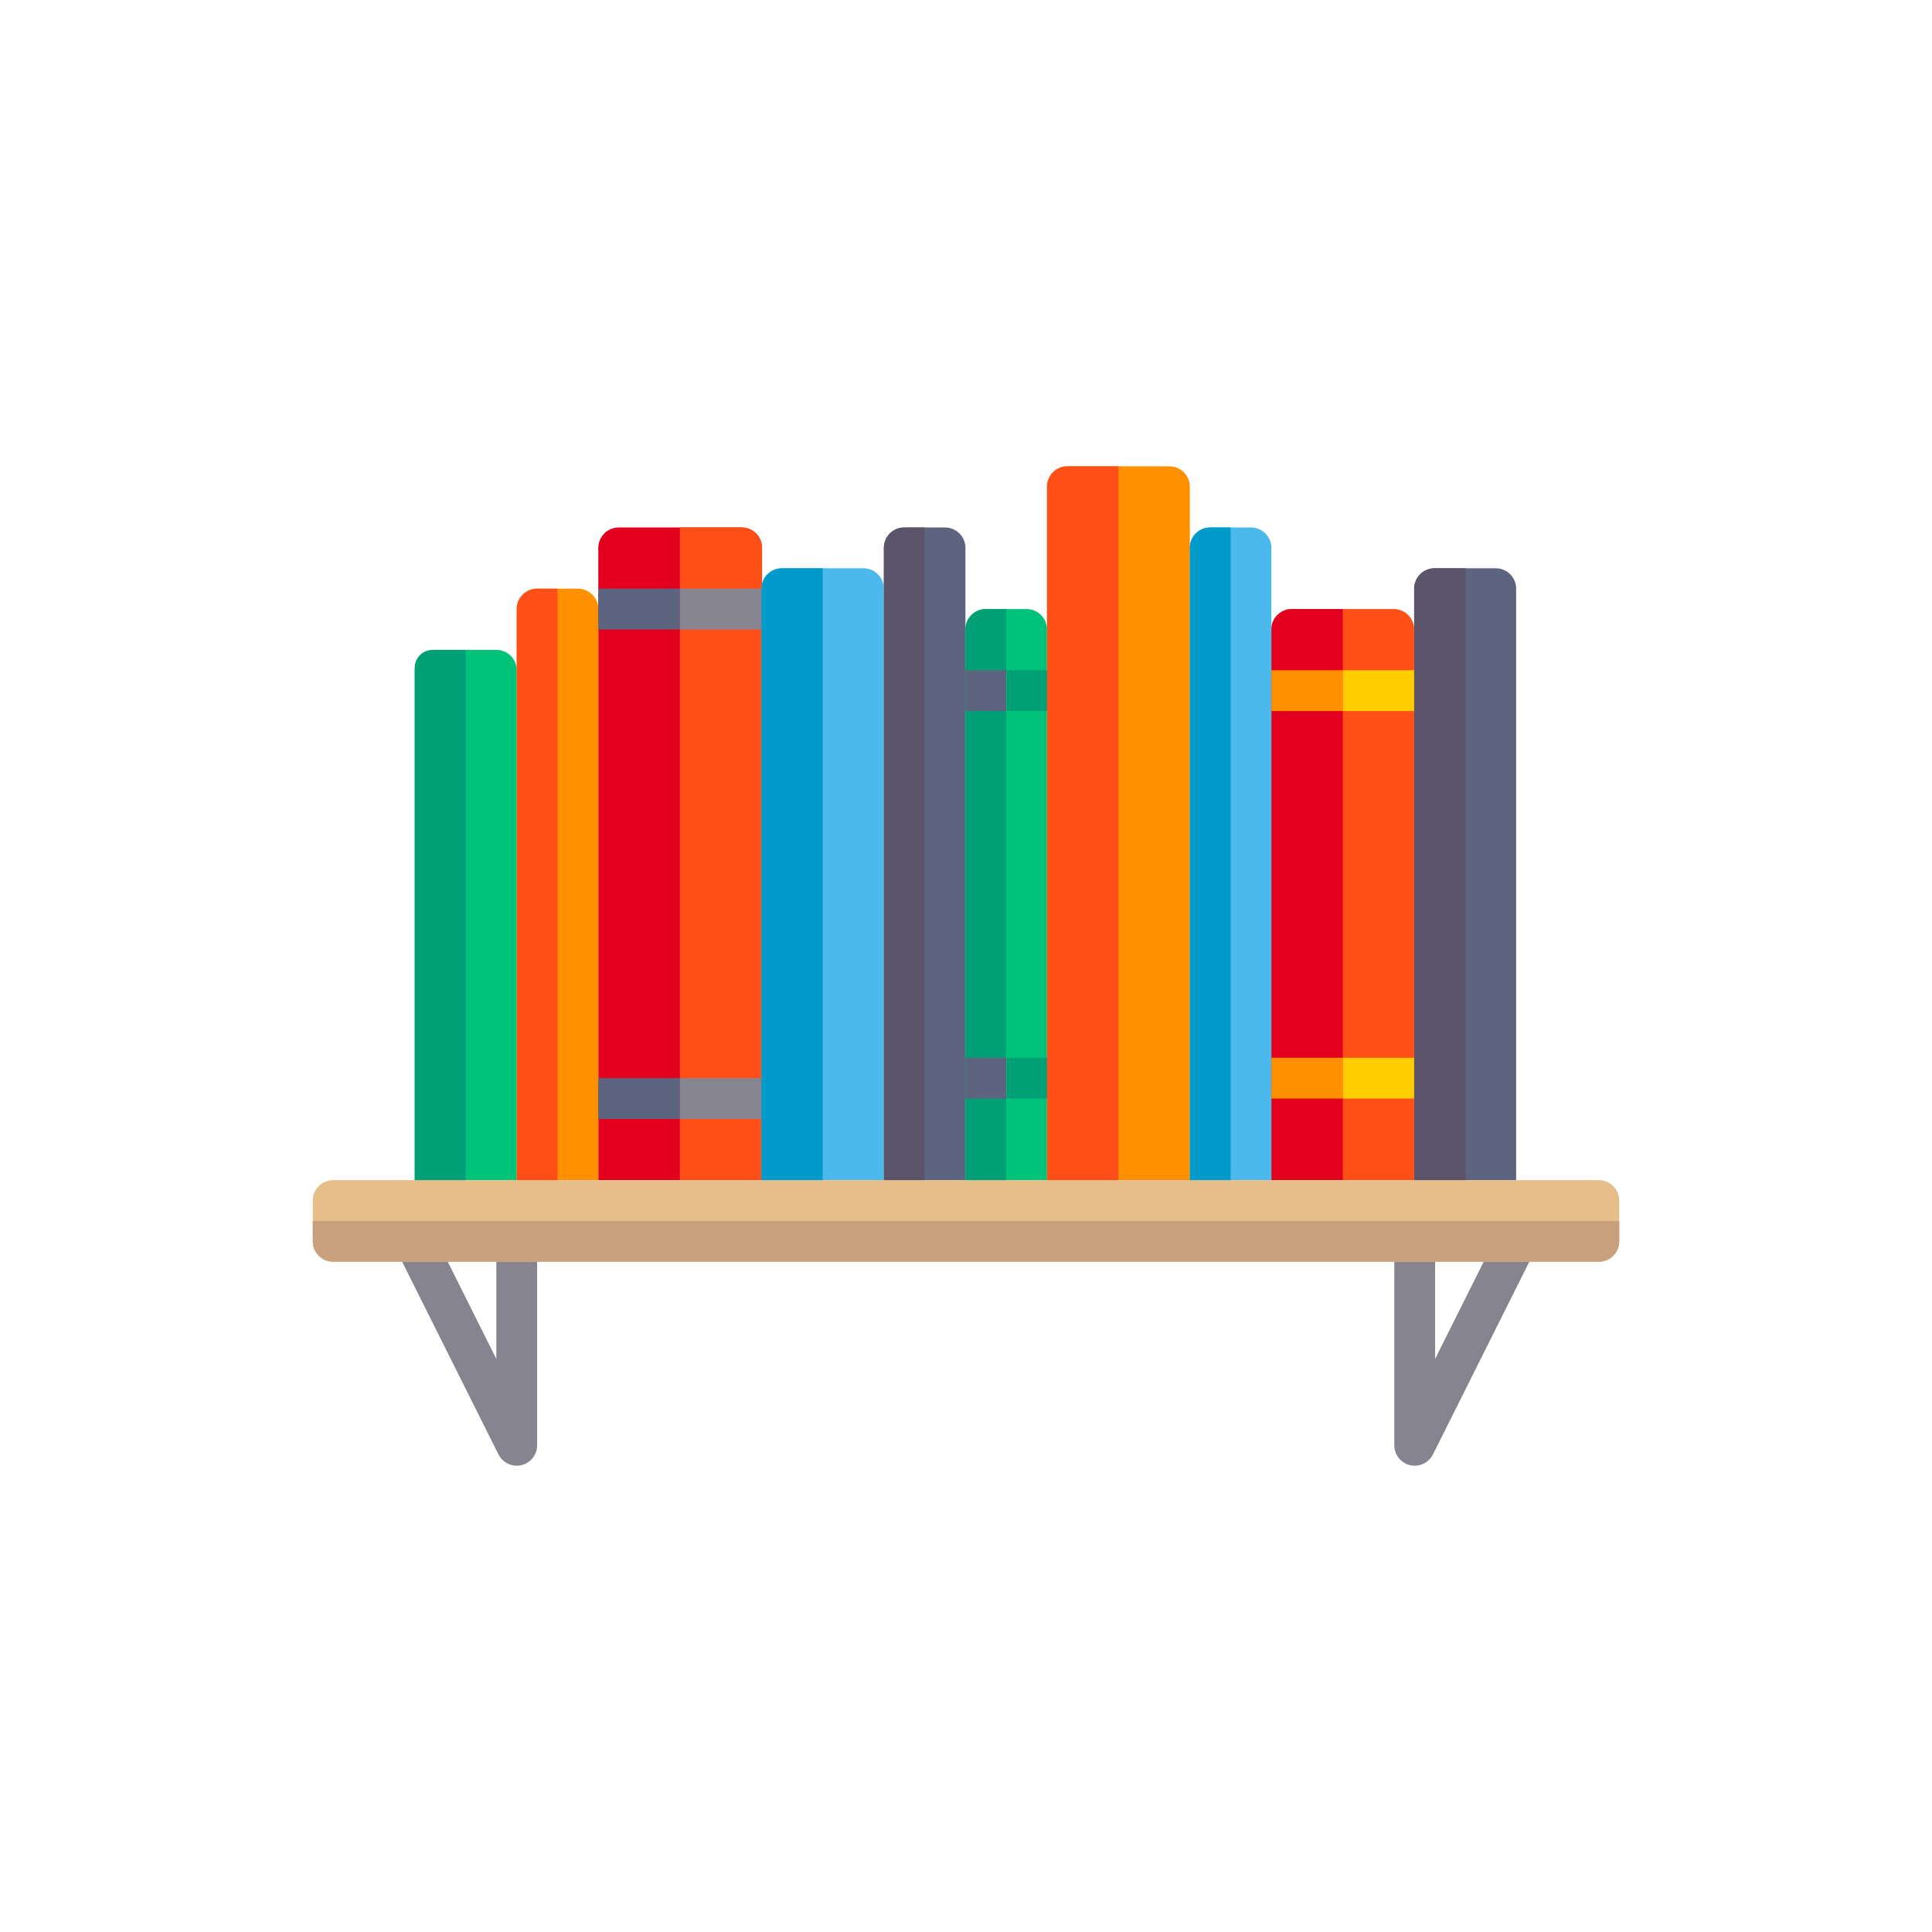 <?xml version="1.0" encoding="utf-8"?>
<!-- Generator: Adobe Illustrator 16.0.0, SVG Export Plug-In . SVG Version: 6.00 Build 0)  -->
<!DOCTYPE svg PUBLIC "-//W3C//DTD SVG 1.1//EN" "http://www.w3.org/Graphics/SVG/1.1/DTD/svg11.dtd">
<svg version="1.1" id="Layer_1" xmlns="http://www.w3.org/2000/svg" xmlns:xlink="http://www.w3.org/1999/xlink" x="0px" y="0px"
	 width="350px" height="350px" viewBox="0 0 350 350" enable-background="new 0 0 350 350" xml:space="preserve">
<g>
	<g>
		<path fill="#FF4F19" d="M252.493,110.338h-18.475c-2.041,0-3.695,1.654-3.695,3.695v99.764h25.865v-99.764
			C256.188,111.992,254.534,110.338,252.493,110.338z"/>
	</g>
	<g>
		<path fill="#E3001E" d="M243.256,110.338h-9.237c-2.041,0-3.695,1.654-3.695,3.695v99.764h12.933V110.338z"/>
	</g>
	<g>
		<path fill="#E3001E" d="M134.355,95.558h-22.271c-2.041,0-3.695,1.654-3.695,3.695v114.544h29.661V99.253
			C138.05,97.212,136.396,95.558,134.355,95.558z"/>
	</g>
	<g>
		<path fill="#FF4F19" d="M134.355,95.558h-11.186v118.239h14.881V99.253C138.05,97.212,136.396,95.558,134.355,95.558z"/>
	</g>
	<g>
		<g>
			<path fill="#868491" d="M93.609,265.526c-1.375,0-2.67-0.77-3.305-2.042l-18.475-36.949c-0.913-1.826-0.173-4.046,1.653-4.959
				c1.822-0.908,4.045-0.173,4.958,1.653l11.475,22.951v-21.298c0-2.041,1.652-3.696,3.695-3.696s3.695,1.655,3.695,3.696v36.949
				c0,1.714-1.18,3.202-2.847,3.596C94.176,265.495,93.891,265.526,93.609,265.526z"/>
		</g>
	</g>
	<g>
		<g>
			<path fill="#868491" d="M256.289,265.526c-0.28,0-0.566-0.031-0.848-0.099c-1.667-0.394-2.847-1.882-2.847-3.596v-36.949
				c0-2.041,1.652-3.696,3.694-3.696c2.043,0,3.695,1.655,3.695,3.696v21.298l11.475-22.951c0.916-1.826,3.132-2.562,4.958-1.653
				c1.826,0.914,2.565,3.133,1.653,4.959l-18.476,36.949C258.96,264.757,257.664,265.526,256.289,265.526z"/>
		</g>
	</g>
	<g>
		<path fill="#5D647F" d="M171.204,95.558h-7.39c-2.041,0-3.695,1.654-3.695,3.695v114.544h14.78V99.253
			C174.899,97.212,173.244,95.558,171.204,95.558z"/>
	</g>
	<g>
		<path fill="#4BB9EC" d="M226.629,95.558h-7.39c-2.041,0-3.695,1.654-3.695,3.695v114.544h14.779V99.253
			C230.323,97.212,228.669,95.558,226.629,95.558z"/>
	</g>
	<g>
		<path fill="#FF9100" d="M104.694,106.643h-7.39c-2.041,0-3.695,1.655-3.695,3.695v103.056c0,0.223,0.181,0.403,0.404,0.403h14.376
			V110.338C108.389,108.297,106.735,106.643,104.694,106.643z"/>
	</g>
	<g>
		<path fill="#00C37A" d="M89.915,117.728H78.83c-2.041,0-3.695,1.655-3.695,3.695v92.374h18.475v-92.374
			C93.609,119.382,91.955,117.728,89.915,117.728z"/>
	</g>
	<g>
		<path fill="#5D647F" d="M270.968,102.948h-11.084c-2.041,0-3.695,1.654-3.695,3.695v107.154h18.476V106.643
			C274.664,104.602,273.009,102.948,270.968,102.948z"/>
	</g>
	<g>
		<path fill="#FF9100" d="M211.849,84.473h-18.475c-2.041,0-3.695,1.655-3.695,3.695v125.629h25.865V88.168
			C215.544,86.127,213.89,84.473,211.849,84.473z"/>
	</g>
	<g>
		<path fill="#00C37A" d="M185.983,110.338h-7.39c-2.041,0-3.695,1.654-3.695,3.695v99.764h14.78v-99.764
			C189.679,111.992,188.024,110.338,185.983,110.338z"/>
	</g>
	<g>
		<path fill="#4BB9EC" d="M156.424,102.948h-14.78c-2.041,0-3.695,1.654-3.695,3.695v107.154h22.17V106.643
			C160.119,104.602,158.464,102.948,156.424,102.948z"/>
	</g>
	<g>
		<path fill="#E6BE8A" d="M289.646,228.576H60.354c-2.041,0-3.695-1.653-3.695-3.693v-7.391c0-2.041,1.654-3.695,3.695-3.695
			h229.291c2.041,0,3.695,1.654,3.695,3.695v7.391C293.341,226.923,291.687,228.576,289.646,228.576z"/>
	</g>
	<g>
		<rect x="108.389" y="106.643" fill="#5D647F" width="14.78" height="7.39"/>
	</g>
	<g>
		<rect x="123.169" y="106.643" fill="#868491" width="14.779" height="7.39"/>
	</g>
	<g>
		<rect x="108.389" y="195.322" fill="#5D647F" width="14.78" height="7.39"/>
	</g>
	<g>
		<rect x="123.169" y="195.322" fill="#868491" width="14.779" height="7.39"/>
	</g>
	<g>
		<g>
			<rect x="182.39" y="121.423" fill="#00A077" width="7.391" height="7.39"/>
		</g>
	</g>
	<g>
		<g>
			<rect x="182.39" y="191.627" fill="#00A077" width="7.391" height="7.391"/>
		</g>
	</g>
	<g>
		<g>
			<rect x="230.323" y="121.423" fill="#FF9100" width="12.933" height="7.39"/>
		</g>
	</g>
	<g>
		<g>
			<rect x="230.323" y="191.627" fill="#FF9100" width="12.933" height="7.391"/>
		</g>
	</g>
	<g>
		<g>
			<rect x="243.256" y="121.423" fill="#FFCD00" width="12.933" height="7.39"/>
		</g>
	</g>
	<g>
		<g>
			<rect x="243.256" y="191.627" fill="#FFCD00" width="12.933" height="7.391"/>
		</g>
	</g>
	<g>
		<path fill="#009BCA" d="M137.949,106.643v107.154h11.085V102.948h-7.39C139.604,102.948,137.949,104.602,137.949,106.643z"/>
	</g>
	<g>
		<path fill="#FF4F19" d="M93.609,213.797h7.39V106.643h-3.695c-2.041,0-3.695,1.655-3.695,3.695V213.797z"/>
	</g>
	<g>
		<path fill="#00A077" d="M75.134,213.797h9.237v-96.069h-6.005c-1.785,0-3.232,1.447-3.232,3.232V213.797z"/>
	</g>
	<g>
		<path fill="#5C546A" d="M160.119,213.797h7.39V95.558h-3.695c-2.041,0-3.695,1.654-3.695,3.695V213.797z"/>
	</g>
	<g>
		<path fill="#00A077" d="M174.899,213.797h7.39V110.338h-3.695c-2.041,0-3.695,1.654-3.695,3.695V213.797z"/>
	</g>
	<g>
		<g>
			<rect x="174.899" y="121.423" fill="#5D647F" width="7.39" height="7.39"/>
		</g>
	</g>
	<g>
		<g>
			<rect x="174.899" y="191.627" fill="#5D647F" width="7.39" height="7.391"/>
		</g>
	</g>
	<g>
		<path fill="#FF4F19" d="M189.679,213.797h12.933V84.473h-9.237c-2.041,0-3.695,1.655-3.695,3.695V213.797z"/>
	</g>
	<g>
		<path fill="#009BCA" d="M222.934,95.558h-3.694c-2.041,0-3.695,1.654-3.695,3.695v114.544h7.39V95.558z"/>
	</g>
	<g>
		<path fill="#5C546A" d="M265.527,102.948h-5.644c-2.041,0-3.695,1.654-3.695,3.695v107.154h9.339V102.948z"/>
	</g>
	<g>
		<path fill="#C9A07C" d="M56.66,221.187v3.696c0,2.04,1.654,3.693,3.695,3.693h229.291c2.041,0,3.695-1.653,3.695-3.693v-3.696
			H56.66z"/>
	</g>
</g>
</svg>
